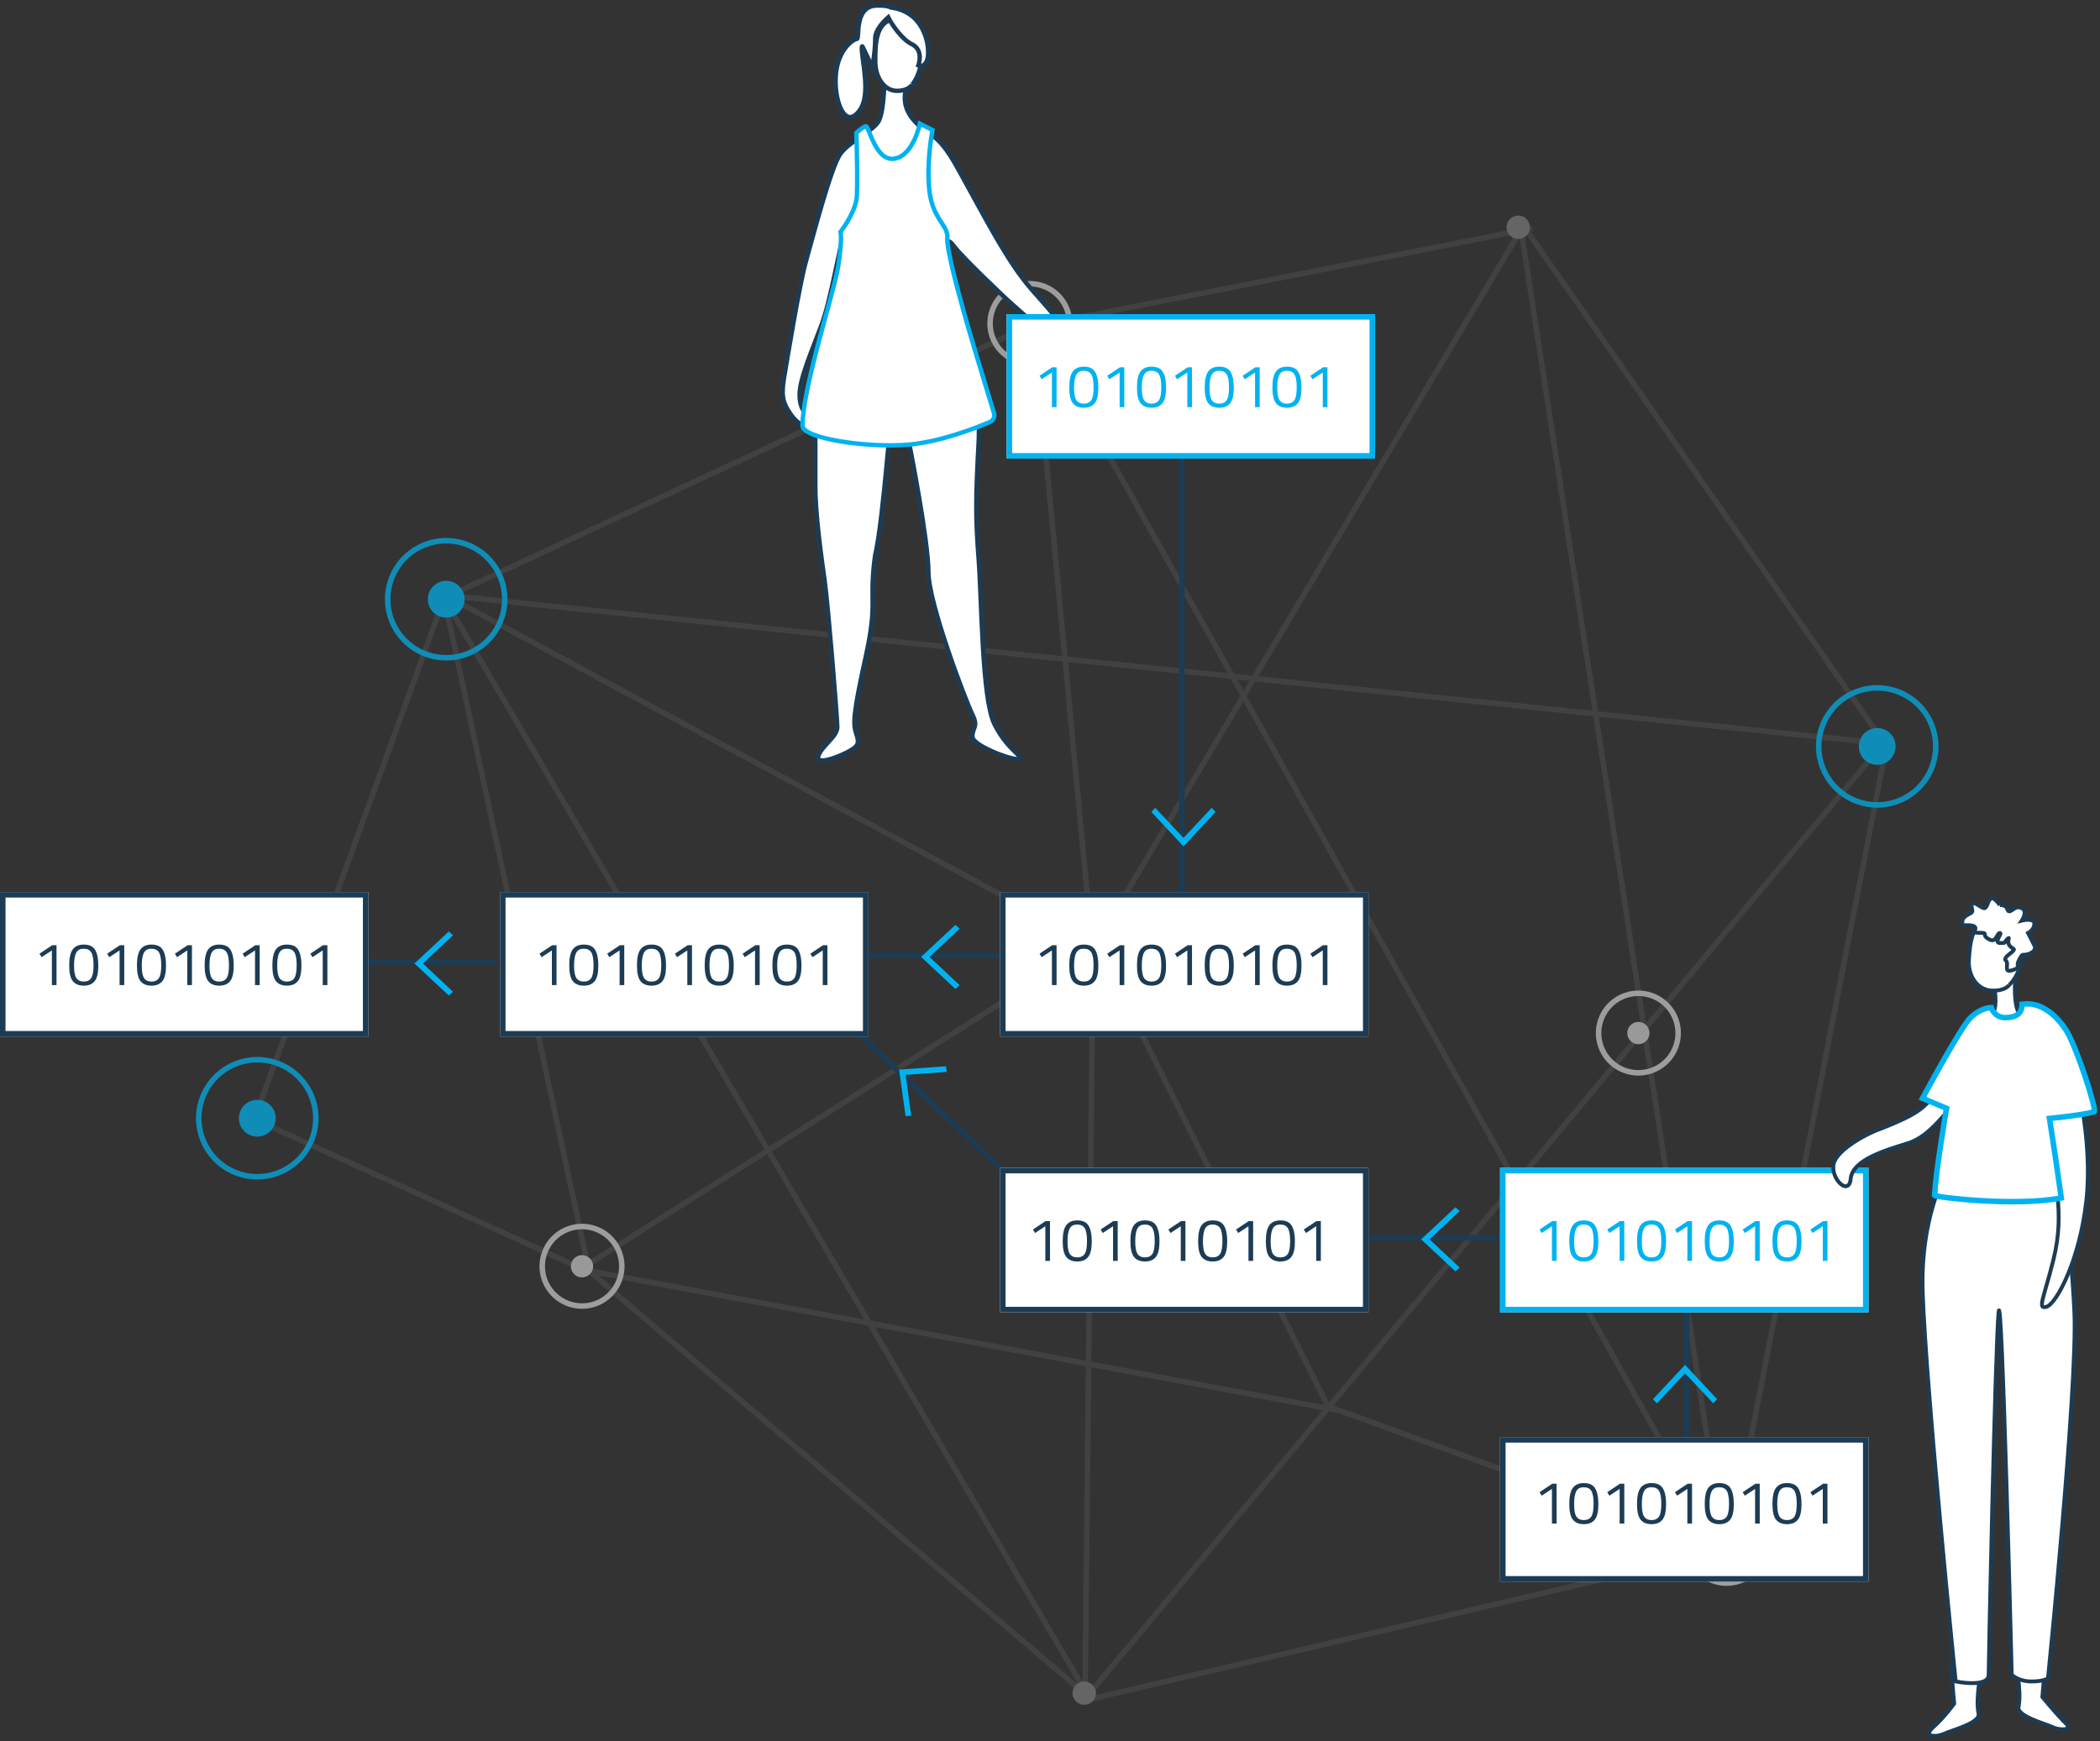 <?xml version="1.0" encoding="UTF-8"?>
<svg width="381px" height="316px" viewBox="0 0 381 316" version="1.1" xmlns="http://www.w3.org/2000/svg" xmlns:xlink="http://www.w3.org/1999/xlink">
    <rect x="0" y="0" width="381" height="316" fill="#333333" stroke="none"/>
    <!-- Generator: Sketch 49 (51002) - http://www.bohemiancoding.com/sketch -->
    <title>Illustration/ processing mining</title>
    <desc>Created with Sketch.</desc>
    <defs>
        <rect id="path-1" x="0" y="0" width="66.845" height="26.218"></rect>
        <rect id="path-2" x="0" y="0" width="66.845" height="26.218"></rect>
        <rect id="path-3" x="0" y="0" width="66.845" height="26.218"></rect>
        <rect id="path-4" x="0" y="0" width="66.845" height="26.218"></rect>
        <rect id="path-5" x="0" y="0" width="66.845" height="26.218"></rect>
        <rect id="path-6" x="0" y="0" width="66.845" height="26.218"></rect>
        <rect id="path-7" x="0" y="0" width="66.845" height="26.218"></rect>
    </defs>
    <g id="How-does-bitcoin-work" stroke="none" stroke-width="1" fill="none" fill-rule="evenodd">
        <g id="22.01.18-Bitcoin.org_How-does-Bitcoin-work-Desktop-1200px--" transform="translate(-971, -2139)">
            <g id="//body" transform="translate(215, 574)">
                <g id="4" transform="translate(0, 1464)">
                    <g id="5th-illustration" transform="translate(690, 94)">
                        <g id="processing--mining">
                            <g id="Group" opacity="0.7" transform="translate(272.533, 170.945) rotate(-340) translate(-272.533, -170.945) translate(125.033, 29.945)">
                                <g id="Group-8" opacity="0.2" transform="translate(10.192, 0.849)" stroke="#979797">
                                    <path d="" id="Path-2"></path>
                                    <polyline id="Path-5" points="277.995 212.955 255.025 66.475 0 130.597 132.519 150.01 160.789 1.177"></polyline>
                                    <path d="M177.87,278.253 L254.436,66.475" id="Path-6"></path>
                                    <polygon id="Path-8" points="132.149 150.01 65.376 236.486 177.281 278.253"></polygon>
                                    <polyline id="Path-9" points="131.93 150.01 83.634 48.238 162.556 0.588"></polyline>
                                    <polygon id="Path-10" points="66.554 237.074 0 231.779 0 131.185"></polygon>
                                    <polyline id="Path-11" points="254.436 66.475 159.906 0 277.406 214.131 178.458 278.841 0 131.185 83.634 47.65 276.817 214.131"></polyline>
                                    <polyline id="Path-13" points="278.584 214.131 200.839 214.131 133.003 149.933"></polyline>
                                    <path d="M65.376,237.074 L203.195,214.131" id="Path-14"></path>
                                </g>
                                <g id="dots" transform="translate(85.783, 41.618)">
                                    <circle id="Oval-2" fill="#C4C4C4" cx="7.219" cy="7.219" r="2.021"></circle>
                                    <circle id="Oval-2" stroke="#CACACA" cx="7.219" cy="7.219" r="7.219"></circle>
                                </g>
                                <g id="dots" transform="translate(280.282, 206.39)">
                                    <circle id="Oval-2" fill="#C4C4C4" cx="7.219" cy="7.219" r="2.021"></circle>
                                    <circle id="Oval-2" stroke="#CACACA" cx="7.219" cy="7.219" r="7.219"></circle>
                                </g>
                                <g id="dots" transform="translate(233.569, 124.853)">
                                    <circle id="Oval-2" fill="#C4C4C4" cx="7.219" cy="7.219" r="2.021"></circle>
                                    <circle id="Oval-2" stroke="#CACACA" cx="7.219" cy="7.219" r="7.219"></circle>
                                </g>
                                <g id="dots" transform="translate(67.947, 230.171)">
                                    <circle id="Oval-2" fill="#C4C4C4" cx="7.219" cy="7.219" r="2.021"></circle>
                                    <circle id="Oval-2" stroke="#CACACA" cx="7.219" cy="7.219" r="7.219"></circle>
                                </g>
                                <circle id="Oval-2" fill="#7B7B7B" cx="187.28" cy="279.008" r="2.123"></circle>
                                <circle id="Oval-2" fill="#7B7B7B" cx="170.293" cy="2.123" r="2.123"></circle>
                                <g id="Group-7" transform="translate(0, 121.456)">
                                    <circle id="Oval-2" fill="#00b3f0" cx="10.617" cy="10.617" r="3.337"></circle>
                                    <circle id="Oval-2" stroke="#00b3f0" cx="10.617" cy="10.617" r="10.617"></circle>
                                </g>
                                <g id="Group-7" transform="translate(0, 221.678)">
                                    <circle id="Oval-2" fill="#00b3f0" cx="10.617" cy="10.617" r="3.337"></circle>
                                    <circle id="Oval-2" stroke="#00b3f0" cx="10.617" cy="10.617" r="10.617"></circle>
                                </g>
                                <g id="Group-7" transform="translate(253.103, 57.755)">
                                    <circle id="Oval-2" fill="#00b3f0" cx="10.617" cy="10.617" r="3.337"></circle>
                                    <circle id="Oval-2" stroke="#00b3f0" cx="10.617" cy="10.617" r="10.617"></circle>
                                </g>
                            </g>
                            <g id="Group-3" transform="translate(235, 76.5) scale(-1, 1) translate(-235, -76.5) translate(208, 8)">
                                <path d="M30.981,13.104 C30.981,13.679 33.26,17.128 30.411,20.577 C27.561,24.026 26.232,22.386 22.432,29.2 C17.303,38.397 13.314,46.445 8.755,51.619 C4.196,56.792 1.916,59.092 2.486,61.966 C3.056,64.84 3.626,64.84 4.196,63.69 C4.766,62.541 4.196,60.816 5.905,59.667 C7.615,58.517 13.314,53.343 13.314,53.343 C13.314,53.343 21.293,45.87 23.002,43.571 C24.712,41.272 24.142,44.721 23.572,46.445 C23.002,48.17 17.873,68.864 18.443,79.211 C19.013,89.558 19.013,93.007 18.443,100.48 C17.873,107.953 17.873,125.773 15.594,130.372 C13.314,134.971 10.465,136.121 11.034,136.695 C11.604,137.27 19.583,134.396 19.583,132.672 C19.583,130.947 18.443,130.947 19.583,128.648 C20.723,126.348 27.561,108.528 27.561,102.78 C27.561,97.031 30.981,79.786 30.981,79.786 C30.981,79.786 33.26,72.888 33.83,72.313 C34.4,71.738 35.54,92.433 37.25,99.906 C38.389,108.528 36.68,107.953 38.959,118.3 C41.239,128.648 41.239,130.372 40.669,132.097 C40.099,133.821 40.099,134.396 42.379,135.546 C44.658,136.695 48.077,137.845 47.508,136.121 C46.938,134.396 44.088,132.672 44.088,130.947 C44.088,129.222 45.798,108.528 46.368,104.504 C46.938,100.48 48.077,92.433 48.077,87.259 L48.077,71.738 C48.077,68.864 43.518,49.319 42.948,45.87 C42.379,42.421 42.379,40.697 42.948,41.846 C43.518,42.996 45.228,53.343 46.938,57.942 C48.647,62.541 50.927,67.714 50.927,70.589 C50.927,73.463 49.787,73.463 49.787,75.187 C49.787,76.912 51.497,75.762 52.637,74.038 C53.776,72.313 54.346,71.163 53.776,67.714 C53.207,64.265 50.927,50.469 49.787,46.445 C48.647,42.421 45.228,29.2 43.518,26.901 C41.809,24.601 37.819,22.877 36.68,21.152 C35.54,19.428 35.54,13.104 35.54,13.104 L30.981,13.104 Z" id="Fill-1" fill="#FFFFFF"></path>
                                <path d="M30.981,13.104 C30.981,13.679 33.26,17.128 30.411,20.577 C27.561,24.026 26.232,22.386 22.432,29.2 C17.303,38.397 13.314,46.445 8.755,51.619 C4.196,56.792 1.916,59.092 2.486,61.966 C3.056,64.84 3.626,64.84 4.196,63.69 C4.766,62.541 4.196,60.816 5.905,59.667 C7.615,58.517 13.314,53.343 13.314,53.343 C13.314,53.343 21.293,45.87 23.002,43.571 C24.712,41.272 24.142,44.721 23.572,46.445 C23.002,48.17 17.873,68.864 18.443,79.211 C19.013,89.558 19.013,93.007 18.443,100.48 C17.873,107.953 17.873,125.773 15.594,130.372 C13.314,134.971 10.465,136.121 11.034,136.695 C11.604,137.27 19.583,134.396 19.583,132.672 C19.583,130.947 18.443,130.947 19.583,128.648 C20.723,126.348 27.561,108.528 27.561,102.78 C27.561,97.031 30.981,79.786 30.981,79.786 C30.981,79.786 33.26,72.888 33.83,72.313 C34.4,71.738 35.54,92.433 37.25,99.906 C38.389,108.528 36.68,107.953 38.959,118.3 C41.239,128.648 41.239,130.372 40.669,132.097 C40.099,133.821 40.099,134.396 42.379,135.546 C44.658,136.695 48.077,137.845 47.508,136.121 C46.938,134.396 44.088,132.672 44.088,130.947 C44.088,129.222 45.798,108.528 46.368,104.504 C46.938,100.48 48.077,92.433 48.077,87.259 L48.077,71.738 C48.077,68.864 43.518,49.319 42.948,45.87 C42.379,42.421 42.379,40.697 42.948,41.846 C43.518,42.996 45.228,53.343 46.938,57.942 C48.647,62.541 50.927,67.714 50.927,70.589 C50.927,73.463 49.787,73.463 49.787,75.187 C49.787,76.912 51.497,75.762 52.637,74.038 C53.776,72.313 54.346,71.163 53.776,67.714 C53.207,64.265 50.927,50.469 49.787,46.445 C48.647,42.421 45.228,29.2 43.518,26.901 C41.809,24.601 37.819,22.877 36.68,21.152 C35.54,19.428 35.54,13.104 35.54,13.104 L30.981,13.104 Z" id="Fill-1" stroke="#1C3C55" stroke-width="0.8"></path>
                                <path d="M30.48,14.302 C30.48,14.302 31.04,15.487 33.28,15.487 C35.52,15.487 37.2,13.116 37.2,10.153 C37.2,7.189 37.2,3.04 33.84,2.448 C30.48,1.855 28.8,5.411 28.8,8.967 C28.8,12.523 30.48,14.302 30.48,14.302" id="Fill-3" fill="#FFFFFF"></path>
                                <path d="M30.48,14.302 C30.48,14.302 31.04,15.487 33.28,15.487 C35.52,15.487 37.2,13.116 37.2,10.153 C37.2,7.189 37.2,3.04 33.84,2.448 C30.48,1.855 28.8,5.411 28.8,8.967 C28.8,12.523 30.48,14.302 30.48,14.302" id="Fill-3" stroke="#1C3C55" stroke-width="0.8"></path>
                                <path d="M29.114,21.443 C29.114,21.443 30.264,27.212 33.716,27.789 C37.168,28.366 38.347,21.805 38.908,21.912 C39.469,22.02 40.627,23.112 40.627,23.112 C40.627,23.112 40.301,33.688 40.62,35.288 C41.195,38.172 43.496,41.056 43.496,41.056 C43.496,41.056 43.164,42.36 43.905,47.188 C44.647,52.017 50.4,69.322 50.4,76.244 C50.4,78.552 38.894,80.282 31.415,79.706 C25.554,79.253 18.986,76.675 16.419,75.582 C15.783,75.311 15.457,74.605 15.66,73.943 C16.848,70.089 20.667,57.63 21.635,53.747 C21.635,53.747 24.32,44.325 24.128,42.114 C23.936,39.903 26.813,38.749 27.388,33.557 C27.963,28.366 26.813,22.597 26.813,22.597 L29.114,21.443 Z" id="Fill-5" stroke="#00b3f0" stroke-width="0.8" fill="#FFFFFF"></path>
                                <path d="M44.317,12.208 C43.827,7.771 41.084,6.069 40.531,6.061 C39.978,6.053 41.134,0.162 37.003,0.01 C35.576,-0.043 34.798,0.124 34.378,0.362 C34.246,0.382 34.115,0.403 33.97,0.427 C27.867,1.447 27.218,8.084 27.747,9.753 C28.276,11.422 29.391,10.884 29.391,10.884 C29.391,10.884 28.324,8.1 30.554,7.024 C32.382,6.142 34.235,3.402 34.848,2.138 C35.774,2.961 37.232,4.5 37.211,6.013 C37.179,8.228 37.884,12.31 37.788,11.657 C37.692,11.004 39.4,7.706 39.4,7.706 C39.4,7.706 39.978,6.053 39.36,10.475 C38.743,14.897 38.695,18.219 40.884,19.912 C43.074,21.606 44.806,16.646 44.317,12.208" id="Fill-7" fill="#FFFFFF"></path>
                                <path d="M44.317,12.208 C43.827,7.771 41.084,6.069 40.531,6.061 C39.978,6.053 41.134,0.162 37.003,0.01 C35.576,-0.043 34.798,0.124 34.378,0.362 C34.246,0.382 34.115,0.403 33.97,0.427 C27.867,1.447 27.218,8.084 27.747,9.753 C28.276,11.422 29.391,10.884 29.391,10.884 C29.391,10.884 28.324,8.1 30.554,7.024 C32.382,6.142 34.235,3.402 34.848,2.138 C35.774,2.961 37.232,4.5 37.211,6.013 C37.179,8.228 37.884,12.31 37.788,11.657 C37.692,11.004 39.4,7.706 39.4,7.706 C39.4,7.706 39.978,6.053 39.36,10.475 C38.743,14.897 38.695,18.219 40.884,19.912 C43.074,21.606 44.806,16.646 44.317,12.208" id="Fill-7" stroke="#1C3C55" stroke-width="0.8"></path>
                            </g>
                            <g id="Group-12" transform="translate(66, 64)">
                                <g id="Group-2-Copy" transform="translate(64.458, 112.021)">
                                    <path d="M0.729,5.518 L25.693,5.518" id="Path-8" stroke="#1C3C55"></path>
                                    <polygon id="ion-ios-arrow-right---Ionicons" fill="#00b3f0" transform="translate(14.24, 5.818) rotate(180) translate(-14.24, -5.818) " points="10.743 0.691 11.508 0 17.736 5.818 11.508 11.637 10.743 10.946 16.207 5.818"></polygon>
                                </g>
                                <g id="Group-2-Copy-2" transform="translate(156.37, 110.829)">
                                    <path d="M0.729,5.518 L25.693,5.518" id="Path-8" stroke="#1C3C55"></path>
                                    <polygon id="ion-ios-arrow-right---Ionicons" fill="#00b3f0" transform="translate(14.24, 5.818) rotate(180) translate(-14.24, -5.818) " points="10.743 0.691 11.508 0 17.736 5.818 11.508 11.637 10.743 10.946 16.207 5.818"></polygon>
                                </g>
                                <g id="Group-2-Copy-5" transform="translate(247.088, 162.073)">
                                    <path d="M0.729,5.518 L25.693,5.518" id="Path-8" stroke="#1C3C55"></path>
                                    <polygon id="ion-ios-arrow-right---Ionicons" fill="#00b3f0" transform="translate(14.24, 5.818) rotate(180) translate(-14.24, -5.818) " points="10.743 0.691 11.508 0 17.736 5.818 11.508 11.637 10.743 10.946 16.207 5.818"></polygon>
                                </g>
                                <g id="Group-2-Copy-4" transform="translate(214.859, 66.14) rotate(-90) translate(-214.859, -66.14) translate(173.678, 60.181)">
                                    <path d="M0.729,5.518 L81.766,5.518" id="Path-8" stroke="#1C3C55"></path>
                                    <polygon id="ion-ios-arrow-right---Ionicons" fill="#00b3f0" transform="translate(14.24, 5.818) rotate(180) translate(-14.24, -5.818) " points="10.743 0.691 11.508 0 17.736 5.818 11.508 11.637 10.743 10.946 16.207 5.818"></polygon>
                                </g>
                                <g id="Group-2-Copy-6" transform="translate(305.577, 193.057) rotate(-270) translate(-305.577, -193.057) translate(292.447, 187.098)">
                                    <path d="M0.729,5.518 L25.693,5.518" id="Path-8" stroke="#1C3C55"></path>
                                    <polygon id="ion-ios-arrow-right---Ionicons" fill="#00b3f0" transform="translate(14.24, 5.818) rotate(180) translate(-14.24, -5.818) " points="10.743 0.691 11.508 0 17.736 5.818 11.508 11.637 10.743 10.946 16.207 5.818"></polygon>
                                </g>
                                <g id="Group-2-Copy-3" transform="translate(155.176, 129.896)">
                                    <path d="M0.729,0.751 L26.857,25.622" id="Path-8" stroke="#1C3C55"></path>
                                    <polygon id="ion-ios-arrow-right---Ionicons" fill="#00b3f0" transform="translate(10.659, 9.393) rotate(219) translate(-10.659, -9.393) " points="7.162 4.266 7.927 3.575 14.155 9.393 7.927 15.212 7.162 14.521 12.626 9.393"></polygon>
                                </g>
                                <g id="Group-2" transform="translate(0, 104.87)">
                                    <g id="Rectangle-Copy">
                                        <use fill="#FFFFFF" fill-rule="evenodd" xlink:href="#path-1"></use>
                                        <rect stroke="#1C3C55" stroke-width="1" x="0.5" y="0.5" width="65.845" height="25.218"></rect>
                                    </g>
                                    <path d="M10.255,9.654 L10.255,16.882 L9.411,16.882 L9.411,10.596 L7.546,11.822 L7.162,11.187 L9.465,9.654 L10.255,9.654 Z M15.191,9.534 C15.791,9.534 16.277,9.647 16.65,9.873 C17.44,10.34 17.835,11.509 17.835,13.378 C17.835,14.699 17.615,15.632 17.177,16.176 C16.738,16.719 16.08,16.991 15.202,16.991 C14.325,16.991 13.665,16.723 13.222,16.186 C12.78,15.65 12.559,14.693 12.559,13.317 C12.559,11.941 12.776,10.966 13.211,10.393 C13.647,9.82 14.306,9.534 15.191,9.534 Z M15.202,10.289 C14.785,10.289 14.456,10.377 14.215,10.552 C13.696,10.91 13.436,11.855 13.436,13.388 C13.436,14.469 13.579,15.215 13.864,15.628 C14.149,16.04 14.595,16.247 15.202,16.247 C15.809,16.247 16.255,16.039 16.541,15.623 C16.826,15.206 16.968,14.434 16.968,13.306 C16.968,12.178 16.831,11.394 16.557,10.952 C16.283,10.51 15.831,10.289 15.202,10.289 Z M22.541,9.654 L22.541,16.882 L21.696,16.882 L21.696,10.596 L19.831,11.822 L19.447,11.187 L21.751,9.654 L22.541,9.654 Z M27.477,9.534 C28.076,9.534 28.563,9.647 28.936,9.873 C29.725,10.34 30.12,11.509 30.12,13.378 C30.12,14.699 29.901,15.632 29.462,16.176 C29.023,16.719 28.365,16.991 27.488,16.991 C26.61,16.991 25.95,16.723 25.508,16.186 C25.065,15.65 24.844,14.693 24.844,13.317 C24.844,11.941 25.062,10.966 25.497,10.393 C25.932,9.82 26.592,9.534 27.477,9.534 Z M27.488,10.289 C27.071,10.289 26.742,10.377 26.5,10.552 C25.981,10.91 25.722,11.855 25.722,13.388 C25.722,14.469 25.864,15.215 26.149,15.628 C26.435,16.04 26.881,16.247 27.488,16.247 C28.095,16.247 28.541,16.039 28.826,15.623 C29.111,15.206 29.254,14.434 29.254,13.306 C29.254,12.178 29.117,11.394 28.842,10.952 C28.568,10.51 28.117,10.289 27.488,10.289 Z M34.826,9.654 L34.826,16.882 L33.981,16.882 L33.981,10.596 L32.117,11.822 L31.733,11.187 L34.036,9.654 L34.826,9.654 Z M39.762,9.534 C40.362,9.534 40.848,9.647 41.221,9.873 C42.011,10.34 42.406,11.509 42.406,13.378 C42.406,14.699 42.186,15.632 41.747,16.176 C41.309,16.719 40.651,16.991 39.773,16.991 C38.895,16.991 38.236,16.723 37.793,16.186 C37.351,15.65 37.129,14.693 37.129,13.317 C37.129,11.941 37.347,10.966 37.782,10.393 C38.217,9.82 38.877,9.534 39.762,9.534 Z M39.773,10.289 C39.356,10.289 39.027,10.377 38.786,10.552 C38.267,10.91 38.007,11.855 38.007,13.388 C38.007,14.469 38.15,15.215 38.435,15.628 C38.72,16.04 39.166,16.247 39.773,16.247 C40.38,16.247 40.826,16.039 41.111,15.623 C41.396,15.206 41.539,14.434 41.539,13.306 C41.539,12.178 41.402,11.394 41.128,10.952 C40.853,10.51 40.402,10.289 39.773,10.289 Z M47.111,9.654 L47.111,16.882 L46.267,16.882 L46.267,10.596 L44.402,11.822 L44.018,11.187 L46.322,9.654 L47.111,9.654 Z M52.047,9.534 C52.647,9.534 53.133,9.647 53.506,9.873 C54.296,10.34 54.691,11.509 54.691,13.378 C54.691,14.699 54.472,15.632 54.033,16.176 C53.594,16.719 52.936,16.991 52.058,16.991 C51.181,16.991 50.521,16.723 50.078,16.186 C49.636,15.65 49.415,14.693 49.415,13.317 C49.415,11.941 49.632,10.966 50.067,10.393 C50.503,9.82 51.163,9.534 52.047,9.534 Z M52.058,10.289 C51.642,10.289 51.312,10.377 51.071,10.552 C50.552,10.91 50.292,11.855 50.292,13.388 C50.292,14.469 50.435,15.215 50.72,15.628 C51.005,16.04 51.451,16.247 52.058,16.247 C52.665,16.247 53.111,16.039 53.397,15.623 C53.682,15.206 53.824,14.434 53.824,13.306 C53.824,12.178 53.687,11.394 53.413,10.952 C53.139,10.51 52.687,10.289 52.058,10.289 Z M59.397,9.654 L59.397,16.882 L58.552,16.882 L58.552,10.596 L56.687,11.822 L56.303,11.187 L58.607,9.654 L59.397,9.654 Z" id="10101010100110111100-copy" fill="#1C3C55"></path>
                                </g>
                                <g id="Group-4" transform="translate(90.718, 104.87)">
                                    <g id="Rectangle-Copy-2">
                                        <use fill="#FFFFFF" fill-rule="evenodd" xlink:href="#path-2"></use>
                                        <rect stroke="#1C3C55" stroke-width="1" x="0.5" y="0.5" width="65.845" height="25.218"></rect>
                                    </g>
                                    <path d="M10.255,9.654 L10.255,16.882 L9.411,16.882 L9.411,10.596 L7.546,11.822 L7.162,11.187 L9.465,9.654 L10.255,9.654 Z M15.191,9.534 C15.791,9.534 16.277,9.647 16.65,9.873 C17.44,10.34 17.835,11.509 17.835,13.378 C17.835,14.699 17.615,15.632 17.177,16.176 C16.738,16.719 16.08,16.991 15.202,16.991 C14.325,16.991 13.665,16.723 13.222,16.186 C12.78,15.65 12.559,14.693 12.559,13.317 C12.559,11.941 12.776,10.966 13.211,10.393 C13.647,9.82 14.306,9.534 15.191,9.534 Z M15.202,10.289 C14.785,10.289 14.456,10.377 14.215,10.552 C13.696,10.91 13.436,11.855 13.436,13.388 C13.436,14.469 13.579,15.215 13.864,15.628 C14.149,16.04 14.595,16.247 15.202,16.247 C15.809,16.247 16.255,16.039 16.541,15.623 C16.826,15.206 16.968,14.434 16.968,13.306 C16.968,12.178 16.831,11.394 16.557,10.952 C16.283,10.51 15.831,10.289 15.202,10.289 Z M22.541,9.654 L22.541,16.882 L21.696,16.882 L21.696,10.596 L19.831,11.822 L19.447,11.187 L21.751,9.654 L22.541,9.654 Z M27.477,9.534 C28.076,9.534 28.563,9.647 28.936,9.873 C29.725,10.34 30.12,11.509 30.12,13.378 C30.12,14.699 29.901,15.632 29.462,16.176 C29.023,16.719 28.365,16.991 27.488,16.991 C26.61,16.991 25.95,16.723 25.508,16.186 C25.065,15.65 24.844,14.693 24.844,13.317 C24.844,11.941 25.062,10.966 25.497,10.393 C25.932,9.82 26.592,9.534 27.477,9.534 Z M27.488,10.289 C27.071,10.289 26.742,10.377 26.5,10.552 C25.981,10.91 25.722,11.855 25.722,13.388 C25.722,14.469 25.864,15.215 26.149,15.628 C26.435,16.04 26.881,16.247 27.488,16.247 C28.095,16.247 28.541,16.039 28.826,15.623 C29.111,15.206 29.254,14.434 29.254,13.306 C29.254,12.178 29.117,11.394 28.842,10.952 C28.568,10.51 28.117,10.289 27.488,10.289 Z M34.826,9.654 L34.826,16.882 L33.981,16.882 L33.981,10.596 L32.117,11.822 L31.733,11.187 L34.036,9.654 L34.826,9.654 Z M39.762,9.534 C40.362,9.534 40.848,9.647 41.221,9.873 C42.011,10.34 42.406,11.509 42.406,13.378 C42.406,14.699 42.186,15.632 41.747,16.176 C41.309,16.719 40.651,16.991 39.773,16.991 C38.895,16.991 38.236,16.723 37.793,16.186 C37.351,15.65 37.129,14.693 37.129,13.317 C37.129,11.941 37.347,10.966 37.782,10.393 C38.217,9.82 38.877,9.534 39.762,9.534 Z M39.773,10.289 C39.356,10.289 39.027,10.377 38.786,10.552 C38.267,10.91 38.007,11.855 38.007,13.388 C38.007,14.469 38.15,15.215 38.435,15.628 C38.72,16.04 39.166,16.247 39.773,16.247 C40.38,16.247 40.826,16.039 41.111,15.623 C41.396,15.206 41.539,14.434 41.539,13.306 C41.539,12.178 41.402,11.394 41.128,10.952 C40.853,10.51 40.402,10.289 39.773,10.289 Z M47.111,9.654 L47.111,16.882 L46.267,16.882 L46.267,10.596 L44.402,11.822 L44.018,11.187 L46.322,9.654 L47.111,9.654 Z M52.047,9.534 C52.647,9.534 53.133,9.647 53.506,9.873 C54.296,10.34 54.691,11.509 54.691,13.378 C54.691,14.699 54.472,15.632 54.033,16.176 C53.594,16.719 52.936,16.991 52.058,16.991 C51.181,16.991 50.521,16.723 50.078,16.186 C49.636,15.65 49.415,14.693 49.415,13.317 C49.415,11.941 49.632,10.966 50.067,10.393 C50.503,9.82 51.163,9.534 52.047,9.534 Z M52.058,10.289 C51.642,10.289 51.312,10.377 51.071,10.552 C50.552,10.91 50.292,11.855 50.292,13.388 C50.292,14.469 50.435,15.215 50.72,15.628 C51.005,16.04 51.451,16.247 52.058,16.247 C52.665,16.247 53.111,16.039 53.397,15.623 C53.682,15.206 53.824,14.434 53.824,13.306 C53.824,12.178 53.687,11.394 53.413,10.952 C53.139,10.51 52.687,10.289 52.058,10.289 Z M59.397,9.654 L59.397,16.882 L58.552,16.882 L58.552,10.596 L56.687,11.822 L56.303,11.187 L58.607,9.654 L59.397,9.654 Z" id="10101010100110111100" fill="#1C3C55"></path>
                                </g>
                                <g id="Group-5" transform="translate(181.437, 104.87)">
                                    <g id="Rectangle-Copy-3">
                                        <use fill="#FFFFFF" fill-rule="evenodd" xlink:href="#path-3"></use>
                                        <rect stroke="#1C3C55" stroke-width="1" x="0.5" y="0.5" width="65.845" height="25.218"></rect>
                                    </g>
                                    <path d="M10.255,9.654 L10.255,16.882 L9.411,16.882 L9.411,10.596 L7.546,11.822 L7.162,11.187 L9.465,9.654 L10.255,9.654 Z M15.191,9.534 C15.791,9.534 16.277,9.647 16.65,9.873 C17.44,10.34 17.835,11.509 17.835,13.378 C17.835,14.699 17.615,15.632 17.177,16.176 C16.738,16.719 16.08,16.991 15.202,16.991 C14.325,16.991 13.665,16.723 13.222,16.186 C12.78,15.65 12.559,14.693 12.559,13.317 C12.559,11.941 12.776,10.966 13.211,10.393 C13.647,9.82 14.306,9.534 15.191,9.534 Z M15.202,10.289 C14.785,10.289 14.456,10.377 14.215,10.552 C13.696,10.91 13.436,11.855 13.436,13.388 C13.436,14.469 13.579,15.215 13.864,15.628 C14.149,16.04 14.595,16.247 15.202,16.247 C15.809,16.247 16.255,16.039 16.541,15.623 C16.826,15.206 16.968,14.434 16.968,13.306 C16.968,12.178 16.831,11.394 16.557,10.952 C16.283,10.51 15.831,10.289 15.202,10.289 Z M22.541,9.654 L22.541,16.882 L21.696,16.882 L21.696,10.596 L19.831,11.822 L19.447,11.187 L21.751,9.654 L22.541,9.654 Z M27.477,9.534 C28.076,9.534 28.563,9.647 28.936,9.873 C29.725,10.34 30.12,11.509 30.12,13.378 C30.12,14.699 29.901,15.632 29.462,16.176 C29.023,16.719 28.365,16.991 27.488,16.991 C26.61,16.991 25.95,16.723 25.508,16.186 C25.065,15.65 24.844,14.693 24.844,13.317 C24.844,11.941 25.062,10.966 25.497,10.393 C25.932,9.82 26.592,9.534 27.477,9.534 Z M27.488,10.289 C27.071,10.289 26.742,10.377 26.5,10.552 C25.981,10.91 25.722,11.855 25.722,13.388 C25.722,14.469 25.864,15.215 26.149,15.628 C26.435,16.04 26.881,16.247 27.488,16.247 C28.095,16.247 28.541,16.039 28.826,15.623 C29.111,15.206 29.254,14.434 29.254,13.306 C29.254,12.178 29.117,11.394 28.842,10.952 C28.568,10.51 28.117,10.289 27.488,10.289 Z M34.826,9.654 L34.826,16.882 L33.981,16.882 L33.981,10.596 L32.117,11.822 L31.733,11.187 L34.036,9.654 L34.826,9.654 Z M39.762,9.534 C40.362,9.534 40.848,9.647 41.221,9.873 C42.011,10.34 42.406,11.509 42.406,13.378 C42.406,14.699 42.186,15.632 41.747,16.176 C41.309,16.719 40.651,16.991 39.773,16.991 C38.895,16.991 38.236,16.723 37.793,16.186 C37.351,15.65 37.129,14.693 37.129,13.317 C37.129,11.941 37.347,10.966 37.782,10.393 C38.217,9.82 38.877,9.534 39.762,9.534 Z M39.773,10.289 C39.356,10.289 39.027,10.377 38.786,10.552 C38.267,10.91 38.007,11.855 38.007,13.388 C38.007,14.469 38.15,15.215 38.435,15.628 C38.72,16.04 39.166,16.247 39.773,16.247 C40.38,16.247 40.826,16.039 41.111,15.623 C41.396,15.206 41.539,14.434 41.539,13.306 C41.539,12.178 41.402,11.394 41.128,10.952 C40.853,10.51 40.402,10.289 39.773,10.289 Z M47.111,9.654 L47.111,16.882 L46.267,16.882 L46.267,10.596 L44.402,11.822 L44.018,11.187 L46.322,9.654 L47.111,9.654 Z M52.047,9.534 C52.647,9.534 53.133,9.647 53.506,9.873 C54.296,10.34 54.691,11.509 54.691,13.378 C54.691,14.699 54.472,15.632 54.033,16.176 C53.594,16.719 52.936,16.991 52.058,16.991 C51.181,16.991 50.521,16.723 50.078,16.186 C49.636,15.65 49.415,14.693 49.415,13.317 C49.415,11.941 49.632,10.966 50.067,10.393 C50.503,9.82 51.163,9.534 52.047,9.534 Z M52.058,10.289 C51.642,10.289 51.312,10.377 51.071,10.552 C50.552,10.91 50.292,11.855 50.292,13.388 C50.292,14.469 50.435,15.215 50.72,15.628 C51.005,16.04 51.451,16.247 52.058,16.247 C52.665,16.247 53.111,16.039 53.397,15.623 C53.682,15.206 53.824,14.434 53.824,13.306 C53.824,12.178 53.687,11.394 53.413,10.952 C53.139,10.51 52.687,10.289 52.058,10.289 Z M59.397,9.654 L59.397,16.882 L58.552,16.882 L58.552,10.596 L56.687,11.822 L56.303,11.187 L58.607,9.654 L59.397,9.654 Z" id="10101010100110111100" fill="#1C3C55"></path>
                                </g>
                                <g id="Group-6" transform="translate(182.63, 0)">
                                    <g id="Rectangle-Copy-6">
                                        <use fill="#FFFFFF" fill-rule="evenodd" xlink:href="#path-4"></use>
                                        <rect stroke="#00b3f0" stroke-width="1" x="0.5" y="0.5" width="65.845" height="25.218"></rect>
                                    </g>
                                    <path d="M9.062,9.654 L9.062,16.882 L8.217,16.882 L8.217,10.596 L6.352,11.822 L5.968,11.187 L8.272,9.654 L9.062,9.654 Z M13.998,9.534 C14.597,9.534 15.084,9.647 15.457,9.873 C16.246,10.34 16.641,11.509 16.641,13.378 C16.641,14.699 16.422,15.632 15.983,16.176 C15.544,16.719 14.886,16.991 14.009,16.991 C13.131,16.991 12.471,16.723 12.029,16.186 C11.586,15.65 11.365,14.693 11.365,13.317 C11.365,11.941 11.583,10.966 12.018,10.393 C12.453,9.82 13.113,9.534 13.998,9.534 Z M14.009,10.289 C13.592,10.289 13.263,10.377 13.021,10.552 C12.502,10.91 12.243,11.855 12.243,13.388 C12.243,14.469 12.385,15.215 12.67,15.628 C12.956,16.04 13.402,16.247 14.009,16.247 C14.616,16.247 15.062,16.039 15.347,15.623 C15.632,15.206 15.775,14.434 15.775,13.306 C15.775,12.178 15.638,11.394 15.363,10.952 C15.089,10.51 14.638,10.289 14.009,10.289 Z M21.347,9.654 L21.347,16.882 L20.502,16.882 L20.502,10.596 L18.638,11.822 L18.254,11.187 L20.557,9.654 L21.347,9.654 Z M26.283,9.534 C26.883,9.534 27.369,9.647 27.742,9.873 C28.532,10.34 28.927,11.509 28.927,13.378 C28.927,14.699 28.707,15.632 28.268,16.176 C27.83,16.719 27.172,16.991 26.294,16.991 C25.416,16.991 24.757,16.723 24.314,16.186 C23.872,15.65 23.65,14.693 23.65,13.317 C23.65,11.941 23.868,10.966 24.303,10.393 C24.738,9.82 25.398,9.534 26.283,9.534 Z M26.294,10.289 C25.877,10.289 25.548,10.377 25.307,10.552 C24.788,10.91 24.528,11.855 24.528,13.388 C24.528,14.469 24.671,15.215 24.956,15.628 C25.241,16.04 25.687,16.247 26.294,16.247 C26.901,16.247 27.347,16.039 27.632,15.623 C27.917,15.206 28.06,14.434 28.06,13.306 C28.06,12.178 27.923,11.394 27.649,10.952 C27.374,10.51 26.923,10.289 26.294,10.289 Z M33.632,9.654 L33.632,16.882 L32.788,16.882 L32.788,10.596 L30.923,11.822 L30.539,11.187 L32.843,9.654 L33.632,9.654 Z M38.568,9.534 C39.168,9.534 39.654,9.647 40.027,9.873 C40.817,10.34 41.212,11.509 41.212,13.378 C41.212,14.699 40.993,15.632 40.554,16.176 C40.115,16.719 39.457,16.991 38.579,16.991 C37.702,16.991 37.042,16.723 36.599,16.186 C36.157,15.65 35.936,14.693 35.936,13.317 C35.936,11.941 36.153,10.966 36.588,10.393 C37.024,9.82 37.684,9.534 38.568,9.534 Z M38.579,10.289 C38.163,10.289 37.833,10.377 37.592,10.552 C37.073,10.91 36.813,11.855 36.813,13.388 C36.813,14.469 36.956,15.215 37.241,15.628 C37.526,16.04 37.972,16.247 38.579,16.247 C39.186,16.247 39.632,16.039 39.918,15.623 C40.203,15.206 40.345,14.434 40.345,13.306 C40.345,12.178 40.208,11.394 39.934,10.952 C39.66,10.51 39.208,10.289 38.579,10.289 Z M45.918,9.654 L45.918,16.882 L45.073,16.882 L45.073,10.596 L43.208,11.822 L42.824,11.187 L45.128,9.654 L45.918,9.654 Z M50.854,9.534 C51.453,9.534 51.94,9.647 52.313,9.873 C53.102,10.34 53.497,11.509 53.497,13.378 C53.497,14.699 53.278,15.632 52.839,16.176 C52.4,16.719 51.742,16.991 50.865,16.991 C49.987,16.991 49.327,16.723 48.885,16.186 C48.442,15.65 48.221,14.693 48.221,13.317 C48.221,11.941 48.439,10.966 48.874,10.393 C49.309,9.82 49.969,9.534 50.854,9.534 Z M50.865,10.289 C50.448,10.289 50.119,10.377 49.877,10.552 C49.358,10.91 49.099,11.855 49.099,13.388 C49.099,14.469 49.241,15.215 49.526,15.628 C49.812,16.04 50.258,16.247 50.865,16.247 C51.472,16.247 51.918,16.039 52.203,15.623 C52.488,15.206 52.631,14.434 52.631,13.306 C52.631,12.178 52.494,11.394 52.219,10.952 C51.945,10.51 51.494,10.289 50.865,10.289 Z M58.203,9.654 L58.203,16.882 L57.358,16.882 L57.358,10.596 L55.494,11.822 L55.11,11.187 L57.413,9.654 L58.203,9.654 Z" id="10101010100110111100" fill="#00b3f0"></path>
                                </g>
                                <g id="Group-9" transform="translate(181.437, 154.922)">
                                    <g id="Rectangle-Copy-4">
                                        <use fill="#FFFFFF" fill-rule="evenodd" xlink:href="#path-5"></use>
                                        <rect stroke="#1C3C55" stroke-width="1" x="0.5" y="0.5" width="65.845" height="25.218"></rect>
                                    </g>
                                    <path d="M9.062,9.654 L9.062,16.882 L8.217,16.882 L8.217,10.596 L6.352,11.822 L5.968,11.187 L8.272,9.654 L9.062,9.654 Z M13.998,9.534 C14.597,9.534 15.084,9.647 15.457,9.873 C16.246,10.34 16.641,11.509 16.641,13.378 C16.641,14.699 16.422,15.632 15.983,16.176 C15.544,16.719 14.886,16.991 14.009,16.991 C13.131,16.991 12.471,16.723 12.029,16.186 C11.586,15.65 11.365,14.693 11.365,13.317 C11.365,11.941 11.583,10.966 12.018,10.393 C12.453,9.82 13.113,9.534 13.998,9.534 Z M14.009,10.289 C13.592,10.289 13.263,10.377 13.021,10.552 C12.502,10.91 12.243,11.855 12.243,13.388 C12.243,14.469 12.385,15.215 12.67,15.628 C12.956,16.04 13.402,16.247 14.009,16.247 C14.616,16.247 15.062,16.039 15.347,15.623 C15.632,15.206 15.775,14.434 15.775,13.306 C15.775,12.178 15.638,11.394 15.363,10.952 C15.089,10.51 14.638,10.289 14.009,10.289 Z M21.347,9.654 L21.347,16.882 L20.502,16.882 L20.502,10.596 L18.638,11.822 L18.254,11.187 L20.557,9.654 L21.347,9.654 Z M26.283,9.534 C26.883,9.534 27.369,9.647 27.742,9.873 C28.532,10.34 28.927,11.509 28.927,13.378 C28.927,14.699 28.707,15.632 28.268,16.176 C27.83,16.719 27.172,16.991 26.294,16.991 C25.416,16.991 24.757,16.723 24.314,16.186 C23.872,15.65 23.65,14.693 23.65,13.317 C23.65,11.941 23.868,10.966 24.303,10.393 C24.738,9.82 25.398,9.534 26.283,9.534 Z M26.294,10.289 C25.877,10.289 25.548,10.377 25.307,10.552 C24.788,10.91 24.528,11.855 24.528,13.388 C24.528,14.469 24.671,15.215 24.956,15.628 C25.241,16.04 25.687,16.247 26.294,16.247 C26.901,16.247 27.347,16.039 27.632,15.623 C27.917,15.206 28.06,14.434 28.06,13.306 C28.06,12.178 27.923,11.394 27.649,10.952 C27.374,10.51 26.923,10.289 26.294,10.289 Z M33.632,9.654 L33.632,16.882 L32.788,16.882 L32.788,10.596 L30.923,11.822 L30.539,11.187 L32.843,9.654 L33.632,9.654 Z M38.568,9.534 C39.168,9.534 39.654,9.647 40.027,9.873 C40.817,10.34 41.212,11.509 41.212,13.378 C41.212,14.699 40.993,15.632 40.554,16.176 C40.115,16.719 39.457,16.991 38.579,16.991 C37.702,16.991 37.042,16.723 36.599,16.186 C36.157,15.65 35.936,14.693 35.936,13.317 C35.936,11.941 36.153,10.966 36.588,10.393 C37.024,9.82 37.684,9.534 38.568,9.534 Z M38.579,10.289 C38.163,10.289 37.833,10.377 37.592,10.552 C37.073,10.91 36.813,11.855 36.813,13.388 C36.813,14.469 36.956,15.215 37.241,15.628 C37.526,16.04 37.972,16.247 38.579,16.247 C39.186,16.247 39.632,16.039 39.918,15.623 C40.203,15.206 40.345,14.434 40.345,13.306 C40.345,12.178 40.208,11.394 39.934,10.952 C39.66,10.51 39.208,10.289 38.579,10.289 Z M45.918,9.654 L45.918,16.882 L45.073,16.882 L45.073,10.596 L43.208,11.822 L42.824,11.187 L45.128,9.654 L45.918,9.654 Z M50.854,9.534 C51.453,9.534 51.94,9.647 52.313,9.873 C53.102,10.34 53.497,11.509 53.497,13.378 C53.497,14.699 53.278,15.632 52.839,16.176 C52.4,16.719 51.742,16.991 50.865,16.991 C49.987,16.991 49.327,16.723 48.885,16.186 C48.442,15.65 48.221,14.693 48.221,13.317 C48.221,11.941 48.439,10.966 48.874,10.393 C49.309,9.82 49.969,9.534 50.854,9.534 Z M50.865,10.289 C50.448,10.289 50.119,10.377 49.877,10.552 C49.358,10.91 49.099,11.855 49.099,13.388 C49.099,14.469 49.241,15.215 49.526,15.628 C49.812,16.04 50.258,16.247 50.865,16.247 C51.472,16.247 51.918,16.039 52.203,15.623 C52.488,15.206 52.631,14.434 52.631,13.306 C52.631,12.178 52.494,11.394 52.219,10.952 C51.945,10.51 51.494,10.289 50.865,10.289 Z M58.203,9.654 L58.203,16.882 L57.358,16.882 L57.358,10.596 L55.494,11.822 L55.11,11.187 L57.413,9.654 L58.203,9.654 Z" id="10101010100110111100" fill="#1C3C55"></path>
                                </g>
                                <g id="Group-10" transform="translate(272.155, 154.922)">
                                    <g id="Rectangle-Copy-5">
                                        <use fill="#FFFFFF" fill-rule="evenodd" xlink:href="#path-6"></use>
                                        <rect stroke="#00b3f0" stroke-width="1" x="0.5" y="0.5" width="65.845" height="25.218"></rect>
                                    </g>
                                    <path d="M10.255,9.654 L10.255,16.882 L9.411,16.882 L9.411,10.596 L7.546,11.822 L7.162,11.187 L9.465,9.654 L10.255,9.654 Z M15.191,9.534 C15.791,9.534 16.277,9.647 16.65,9.873 C17.44,10.34 17.835,11.509 17.835,13.378 C17.835,14.699 17.615,15.632 17.177,16.176 C16.738,16.719 16.08,16.991 15.202,16.991 C14.325,16.991 13.665,16.723 13.222,16.186 C12.78,15.65 12.559,14.693 12.559,13.317 C12.559,11.941 12.776,10.966 13.211,10.393 C13.647,9.82 14.306,9.534 15.191,9.534 Z M15.202,10.289 C14.785,10.289 14.456,10.377 14.215,10.552 C13.696,10.91 13.436,11.855 13.436,13.388 C13.436,14.469 13.579,15.215 13.864,15.628 C14.149,16.04 14.595,16.247 15.202,16.247 C15.809,16.247 16.255,16.039 16.541,15.623 C16.826,15.206 16.968,14.434 16.968,13.306 C16.968,12.178 16.831,11.394 16.557,10.952 C16.283,10.51 15.831,10.289 15.202,10.289 Z M22.541,9.654 L22.541,16.882 L21.696,16.882 L21.696,10.596 L19.831,11.822 L19.447,11.187 L21.751,9.654 L22.541,9.654 Z M27.477,9.534 C28.076,9.534 28.563,9.647 28.936,9.873 C29.725,10.34 30.12,11.509 30.12,13.378 C30.12,14.699 29.901,15.632 29.462,16.176 C29.023,16.719 28.365,16.991 27.488,16.991 C26.61,16.991 25.95,16.723 25.508,16.186 C25.065,15.65 24.844,14.693 24.844,13.317 C24.844,11.941 25.062,10.966 25.497,10.393 C25.932,9.82 26.592,9.534 27.477,9.534 Z M27.488,10.289 C27.071,10.289 26.742,10.377 26.5,10.552 C25.981,10.91 25.722,11.855 25.722,13.388 C25.722,14.469 25.864,15.215 26.149,15.628 C26.435,16.04 26.881,16.247 27.488,16.247 C28.095,16.247 28.541,16.039 28.826,15.623 C29.111,15.206 29.254,14.434 29.254,13.306 C29.254,12.178 29.117,11.394 28.842,10.952 C28.568,10.51 28.117,10.289 27.488,10.289 Z M34.826,9.654 L34.826,16.882 L33.981,16.882 L33.981,10.596 L32.117,11.822 L31.733,11.187 L34.036,9.654 L34.826,9.654 Z M39.762,9.534 C40.362,9.534 40.848,9.647 41.221,9.873 C42.011,10.34 42.406,11.509 42.406,13.378 C42.406,14.699 42.186,15.632 41.747,16.176 C41.309,16.719 40.651,16.991 39.773,16.991 C38.895,16.991 38.236,16.723 37.793,16.186 C37.351,15.65 37.129,14.693 37.129,13.317 C37.129,11.941 37.347,10.966 37.782,10.393 C38.217,9.82 38.877,9.534 39.762,9.534 Z M39.773,10.289 C39.356,10.289 39.027,10.377 38.786,10.552 C38.267,10.91 38.007,11.855 38.007,13.388 C38.007,14.469 38.15,15.215 38.435,15.628 C38.72,16.04 39.166,16.247 39.773,16.247 C40.38,16.247 40.826,16.039 41.111,15.623 C41.396,15.206 41.539,14.434 41.539,13.306 C41.539,12.178 41.402,11.394 41.128,10.952 C40.853,10.51 40.402,10.289 39.773,10.289 Z M47.111,9.654 L47.111,16.882 L46.267,16.882 L46.267,10.596 L44.402,11.822 L44.018,11.187 L46.322,9.654 L47.111,9.654 Z M52.047,9.534 C52.647,9.534 53.133,9.647 53.506,9.873 C54.296,10.34 54.691,11.509 54.691,13.378 C54.691,14.699 54.472,15.632 54.033,16.176 C53.594,16.719 52.936,16.991 52.058,16.991 C51.181,16.991 50.521,16.723 50.078,16.186 C49.636,15.65 49.415,14.693 49.415,13.317 C49.415,11.941 49.632,10.966 50.067,10.393 C50.503,9.82 51.163,9.534 52.047,9.534 Z M52.058,10.289 C51.642,10.289 51.312,10.377 51.071,10.552 C50.552,10.91 50.292,11.855 50.292,13.388 C50.292,14.469 50.435,15.215 50.72,15.628 C51.005,16.04 51.451,16.247 52.058,16.247 C52.665,16.247 53.111,16.039 53.397,15.623 C53.682,15.206 53.824,14.434 53.824,13.306 C53.824,12.178 53.687,11.394 53.413,10.952 C53.139,10.51 52.687,10.289 52.058,10.289 Z M59.397,9.654 L59.397,16.882 L58.552,16.882 L58.552,10.596 L56.687,11.822 L56.303,11.187 L58.607,9.654 L59.397,9.654 Z" id="10101010100110111100" fill="#00b3f0"></path>
                                </g>
                                <g id="Group-11" transform="translate(272.155, 203.782)">
                                    <g id="Rectangle-Copy-7">
                                        <use fill="#FFFFFF" fill-rule="evenodd" xlink:href="#path-7"></use>
                                        <rect stroke="#1C3C55" stroke-width="1" x="0.5" y="0.5" width="65.845" height="25.218"></rect>
                                    </g>
                                    <path d="M10.255,8.462 L10.255,15.69 L9.411,15.69 L9.411,9.404 L7.546,10.631 L7.162,9.996 L9.465,8.462 L10.255,8.462 Z M15.191,8.342 C15.791,8.342 16.277,8.455 16.65,8.681 C17.44,9.149 17.835,10.317 17.835,12.186 C17.835,13.507 17.615,14.44 17.177,14.984 C16.738,15.528 16.08,15.8 15.202,15.8 C14.325,15.8 13.665,15.531 13.222,14.995 C12.78,14.458 12.559,13.502 12.559,12.126 C12.559,10.749 12.776,9.775 13.211,9.202 C13.647,8.629 14.306,8.342 15.191,8.342 Z M15.202,9.098 C14.785,9.098 14.456,9.185 14.215,9.36 C13.696,9.718 13.436,10.664 13.436,12.197 C13.436,13.277 13.579,14.024 13.864,14.436 C14.149,14.849 14.595,15.055 15.202,15.055 C15.809,15.055 16.255,14.847 16.541,14.431 C16.826,14.015 16.968,13.243 16.968,12.115 C16.968,10.987 16.831,10.202 16.557,9.76 C16.283,9.318 15.831,9.098 15.202,9.098 Z M22.541,8.462 L22.541,15.69 L21.696,15.69 L21.696,9.404 L19.831,10.631 L19.447,9.996 L21.751,8.462 L22.541,8.462 Z M27.477,8.342 C28.076,8.342 28.563,8.455 28.936,8.681 C29.725,9.149 30.12,10.317 30.12,12.186 C30.12,13.507 29.901,14.44 29.462,14.984 C29.023,15.528 28.365,15.8 27.488,15.8 C26.61,15.8 25.95,15.531 25.508,14.995 C25.065,14.458 24.844,13.502 24.844,12.126 C24.844,10.749 25.062,9.775 25.497,9.202 C25.932,8.629 26.592,8.342 27.477,8.342 Z M27.488,9.098 C27.071,9.098 26.742,9.185 26.5,9.36 C25.981,9.718 25.722,10.664 25.722,12.197 C25.722,13.277 25.864,14.024 26.149,14.436 C26.435,14.849 26.881,15.055 27.488,15.055 C28.095,15.055 28.541,14.847 28.826,14.431 C29.111,14.015 29.254,13.243 29.254,12.115 C29.254,10.987 29.117,10.202 28.842,9.76 C28.568,9.318 28.117,9.098 27.488,9.098 Z M34.826,8.462 L34.826,15.69 L33.981,15.69 L33.981,9.404 L32.117,10.631 L31.733,9.996 L34.036,8.462 L34.826,8.462 Z M39.762,8.342 C40.362,8.342 40.848,8.455 41.221,8.681 C42.011,9.149 42.406,10.317 42.406,12.186 C42.406,13.507 42.186,14.44 41.747,14.984 C41.309,15.528 40.651,15.8 39.773,15.8 C38.895,15.8 38.236,15.531 37.793,14.995 C37.351,14.458 37.129,13.502 37.129,12.126 C37.129,10.749 37.347,9.775 37.782,9.202 C38.217,8.629 38.877,8.342 39.762,8.342 Z M39.773,9.098 C39.356,9.098 39.027,9.185 38.786,9.36 C38.267,9.718 38.007,10.664 38.007,12.197 C38.007,13.277 38.15,14.024 38.435,14.436 C38.72,14.849 39.166,15.055 39.773,15.055 C40.38,15.055 40.826,14.847 41.111,14.431 C41.396,14.015 41.539,13.243 41.539,12.115 C41.539,10.987 41.402,10.202 41.128,9.76 C40.853,9.318 40.402,9.098 39.773,9.098 Z M47.111,8.462 L47.111,15.69 L46.267,15.69 L46.267,9.404 L44.402,10.631 L44.018,9.996 L46.322,8.462 L47.111,8.462 Z M52.047,8.342 C52.647,8.342 53.133,8.455 53.506,8.681 C54.296,9.149 54.691,10.317 54.691,12.186 C54.691,13.507 54.472,14.44 54.033,14.984 C53.594,15.528 52.936,15.8 52.058,15.8 C51.181,15.8 50.521,15.531 50.078,14.995 C49.636,14.458 49.415,13.502 49.415,12.126 C49.415,10.749 49.632,9.775 50.067,9.202 C50.503,8.629 51.163,8.342 52.047,8.342 Z M52.058,9.098 C51.642,9.098 51.312,9.185 51.071,9.36 C50.552,9.718 50.292,10.664 50.292,12.197 C50.292,13.277 50.435,14.024 50.72,14.436 C51.005,14.849 51.451,15.055 52.058,15.055 C52.665,15.055 53.111,14.847 53.397,14.431 C53.682,14.015 53.824,13.243 53.824,12.115 C53.824,10.987 53.687,10.202 53.413,9.76 C53.139,9.318 52.687,9.098 52.058,9.098 Z M59.397,8.462 L59.397,15.69 L58.552,15.69 L58.552,9.404 L56.687,10.631 L56.303,9.996 L58.607,8.462 L59.397,8.462 Z" id="10101010100110111100" fill="#1C3C55"></path>
                                </g>
                            </g>
                            <g id="czlowiek" transform="translate(422, 246) scale(-1, 1) translate(-422, -246) translate(398, 170)" fill="#FFFFFF">
                                <path d="M8.842,137.638 L9.46,144.933 C9.46,144.933 6.989,147.972 5.137,149.796 C3.902,151.012 6.372,151.012 7.607,150.404 C8.842,149.796 14.125,148.442 13.782,146.756 C13.165,143.717 14.4,138.246 14.4,138.246 L8.842,137.638 Z" id="Fill-11" stroke="#1C3C55" stroke-width="0.7"></path>
                                <path d="M26.087,138.835 L25.455,146.149 C25.455,146.149 27.272,148.667 29.247,150.416 C31.31,152.245 28.615,152.245 27.351,151.635 C26.087,151.026 20.681,149.668 21.032,147.978 C21.664,144.93 20.4,139.444 20.4,139.444 L26.087,138.835 Z" id="Fill-13" stroke="#1C3C55" stroke-width="0.7"></path>
                                <path d="M23.988,44.778 C23.988,44.778 31.765,53.904 31.167,71.547 C30.569,89.191 25.184,142.121 25.184,142.121 C25.184,142.121 19.202,143.338 19.202,140.904 C19.202,138.396 18.005,81.89 17.407,75.198 C16.809,68.505 15.014,140.904 15.014,140.904 C15.014,140.904 13.817,142.121 11.424,142.121 C9.031,142.121 8.433,141.513 8.433,141.513 C8.433,141.513 3.048,88.582 3.646,75.198 C4.245,61.813 6.638,44.17 8.433,42.344 C10.227,40.519 23.988,44.778 23.988,44.778" id="Fill-15" stroke="#1C3C55" stroke-width="0.7"></path>
                                <path d="M26.05,29.457 C22.453,21.613 19.455,21.613 19.455,21.613 C16.458,21.01 18.856,13.165 18.856,13.165 L14.06,13.165 C14.659,14.372 14.659,20.406 13.46,21.01 C12.261,21.613 9.264,20.406 6.267,25.233 C3.269,30.061 0.272,43.939 1.471,54.8 C2.67,65.662 6.866,73.506 8.665,74.109 C10.463,74.713 9.168,72.513 7.466,65.662 C6.267,60.835 6.423,57.442 6.672,54.19 C7.078,48.888 8.501,43.695 9.25,42.16 C9.125,42.438 7.662,47.599 10.463,48.163 C13.46,48.766 23.052,48.766 24.851,47.56 C25.575,47.073 23.95,38.417 24.556,36.795 C26.696,37.914 29.412,43.101 33.893,44.472 C38.375,45.843 43.901,47.56 44.227,50.881 C44.553,54.202 47.962,50.816 47.315,48.163 C46.668,45.51 40.98,42.531 38.706,41.797 C29.837,38.266 29.647,37.302 26.05,29.457 Z" id="Fill-17" stroke="#1C3C55" stroke-width="0.7"></path>
                                <path d="M15.488,15.745 C15.488,15.745 16.203,16.896 18.73,16.742 C21.257,16.587 22.989,14.092 22.783,11.117 C22.578,8.143 22.291,3.979 18.459,3.615 C14.627,3.252 12.978,6.938 13.224,10.507 C13.47,14.076 15.488,15.745 15.488,15.745" id="Fill-19" stroke="#1C3C55" stroke-width="0.7"></path>
                                <path d="M29.022,53.91 C29.041,54.221 14.477,56.005 6.028,54.383 C6.918,47.882 8.163,39.955 8.163,39.955 C8.163,39.955 1.937,39.345 0.069,38.736 C-0.553,38.736 3.182,27.151 5.05,24.102 C6.409,21.884 9.408,18.614 13.144,19.224 C13.144,21.053 14.389,21.663 16.257,21.663 C18.125,21.663 18.748,19.834 18.748,19.834 C18.748,19.834 20.616,19.834 22.483,21.663 C24.351,23.492 31.2,36.297 31.2,36.297 L26.842,38.126 C26.842,38.126 28.712,48.963 29.022,53.91" id="Fill-21" stroke="#00b3f0"></path>
                                <path d="M17.173,1.24 C17.173,1.24 18.311,-0.447 18.879,0.115 C19.448,0.677 19.448,1.802 20.017,1.802 C20.586,1.802 22.293,0.115 22.293,1.24 C22.293,2.365 21.724,2.365 22.863,2.927 C24,3.49 24,4.052 24,4.615 C24,5.177 22.293,4.615 21.724,5.177 C21.155,5.74 22.755,6.27 20.887,6.27 C18.947,6.27 20.78,6.631 19.019,7.501 C17.774,8.117 17.742,6.302 17.173,6.302 C16.604,6.302 18.397,8.117 17.151,8.117 C15.88,8.117 16.529,8.117 15.906,7.501 C15.007,6.612 16.183,7.843 15.284,8.732 C14.661,9.348 14.329,9.114 14.897,9.677 C15.466,10.24 16.604,10.802 16.035,11.364 C15.466,11.927 16.604,13.615 14.897,13.052 C13.191,12.49 14.329,12.49 13.76,11.364 C13.191,10.24 13.191,10.24 12.621,10.24 C12.052,10.24 10.346,9.677 10.914,8.552 L12.052,6.302 C12.052,6.302 10.914,5.74 10.914,4.615 C10.914,3.49 13.191,4.052 13.191,4.052 C13.191,4.052 12.052,2.365 13.191,1.802 C14.329,1.24 14.897,2.365 15.466,2.365 C16.035,2.365 15.466,1.24 17.173,1.24" id="Fill-23" stroke="#1C3C55" stroke-width="0.7"></path>
                            </g>
                        </g>
                    </g>
                </g>
            </g>
        </g>
    </g>
</svg>